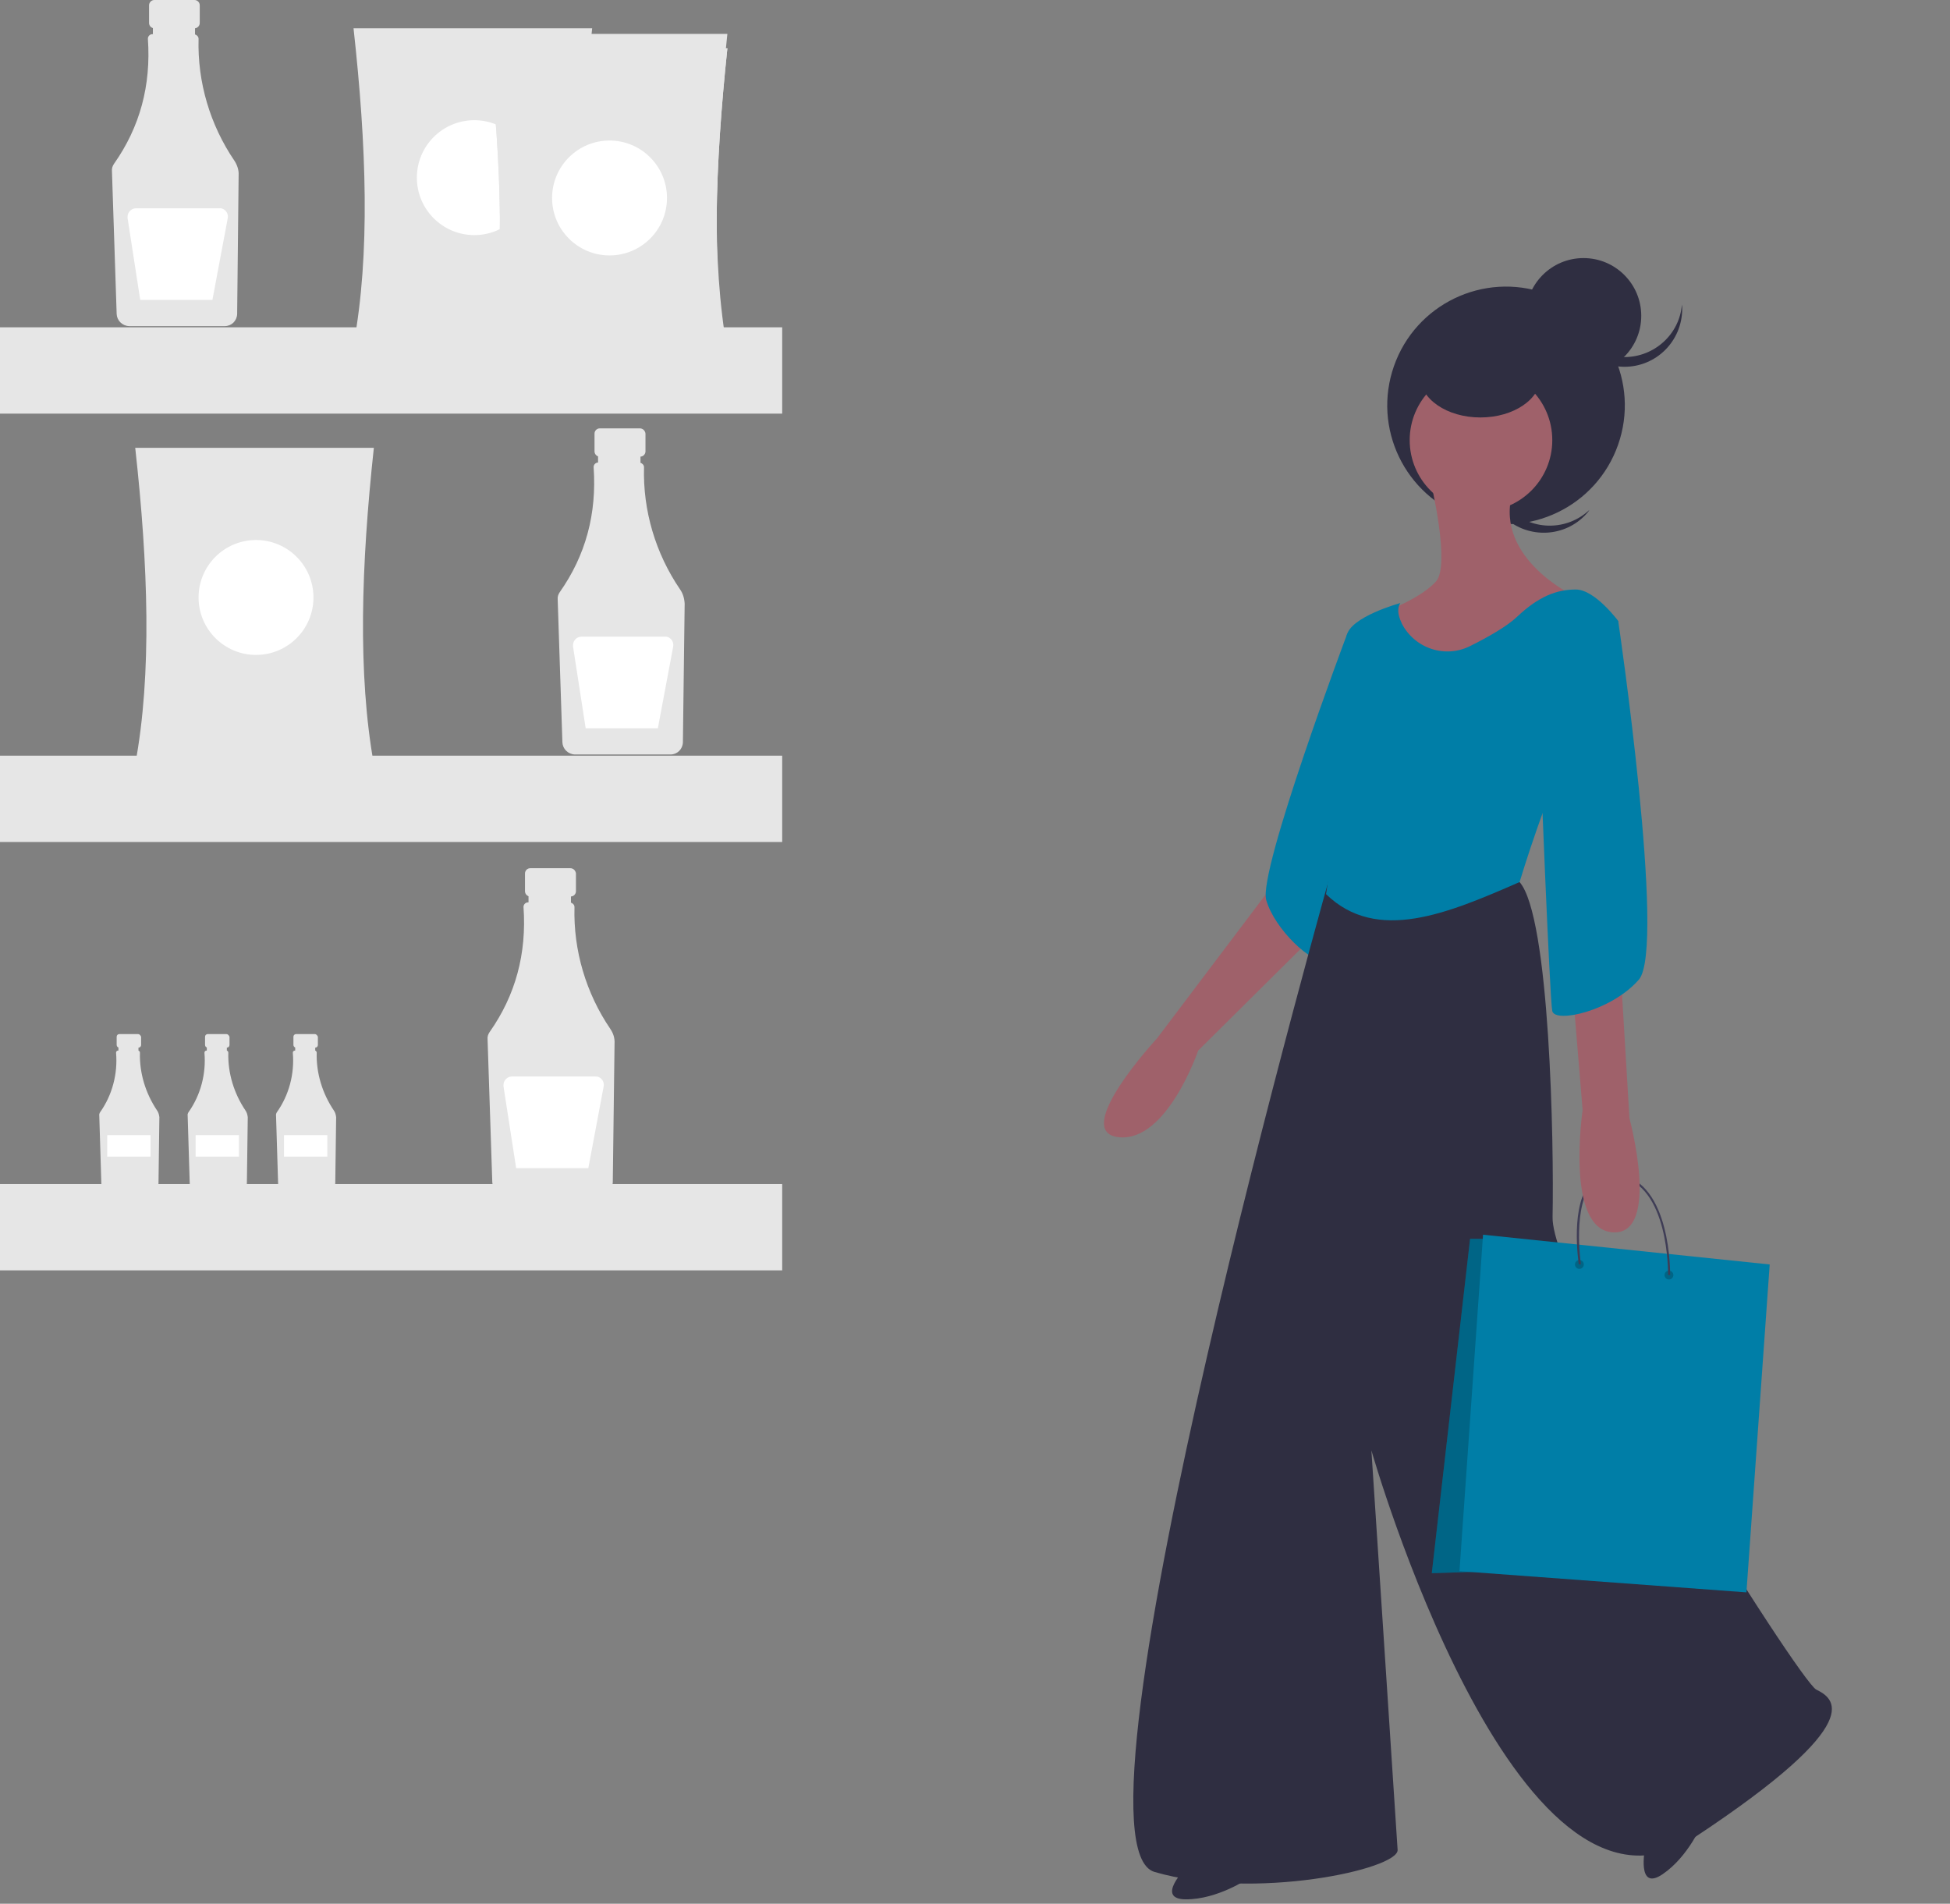 <?xml version="1.0" encoding="utf-8"?>
<!-- Generator: Adobe Illustrator 24.3.0, SVG Export Plug-In . SVG Version: 6.00 Build 0)  -->
<svg version="1.1" id="f9f705c9-8b4c-4439-a246-51ada304283b"
	 xmlns="http://www.w3.org/2000/svg" xmlns:xlink="http://www.w3.org/1999/xlink" x="0px" y="0px" viewBox="0 0 661.9 646.2"
	 style="enable-background:new 0 0 661.9 646.2;" xml:space="preserve">
<rect x="0" y="0" width="661.9" height="646.2" fill="#808080" stroke="none"/>
<style type="text/css">
	.st0{fill:#9F616A;}
	.st1{fill:#007EA7;}
	.st2{fill:#2F2E41;}
	.st3{fill:#3F3D56;}
	.st4{opacity:0.2;enable-background:new    ;}
	.st5{fill:#E6E6E6;}
	.st6{fill:#FFFFFF;}
</style>
<path class="st0" d="M442.6,279.4l-7,16.3l-42.9,56.8c0,0-29.4,31.7-13,33.5s27-29.4,27-29.4l50.3-49.9l5.6-22.8L442.6,279.4z"/>
<path class="st1" d="M464.1,213.2l-6.8,1.9c0,0-30.3,80.6-27.5,90.4s15.4,21.9,21,21C456.3,325.5,464.1,213.2,464.1,213.2z"/>
<path class="st2" d="M558.4,627.3c0,0-3,14.9,5.9,8.9s13.6-17.5,13.6-17.5L558.4,627.3z"/>
<path class="st2" d="M452.9,292c0,0-94.6,333.6-61,343.4s82.9-0.9,82.5-7.5s-8.9-135.6-8.9-135.6S514.4,663.8,575,623.8
	s47.1-47.5,41.5-50.3S526.5,437.8,527,413.1s-0.9-102-11.2-113.7L452.9,292z"/>
<polygon class="st3" points="310.5,677.5 -263.5,677.5 -263.5,675.3 310.9,675.3 "/>
<path class="st2" d="M513,173.4c-7.5-6.8-8.6-18.3-2.4-26.4c-0.4,0.4-0.8,0.8-1.1,1.2c-7.2,8-6.6,20.4,1.4,27.6
	c8,7.2,20.4,6.6,27.6-1.4c0.4-0.4,0.7-0.8,1-1.3C532,180.1,520.5,180.2,513,173.4z"/>
<ellipse transform="matrix(0.331 -0.944 0.944 0.331 211.945 574.47)" class="st2" cx="511.1" cy="137.8" rx="40.3" ry="40.3"/>
<path class="st2" d="M402.6,634c0,0-10.7,10.7,0,10.7s21-7,21-7L402.6,634z"/>
<path class="st0" d="M485.5,162.9c0,0,7,28.9,1.9,34.5s-16.3,9.8-16.3,9.8l1.9,52.2c0,0,21.4-7.5,22.4-8.4s20-31.2,20-31.2
	l18.6-17.7c0,0-28.4-13.5-20-36.8S485.5,162.9,485.5,162.9z"/>
<circle class="st0" cx="502.7" cy="149.4" r="24.2"/>
<path class="st1" d="M515.8,299.4c0,0,10.7-35.4,15.8-40.1c5.1-4.7,17.7-48.5,17.7-48.5s-7.9-10.7-14.4-10.7s-12.6,2.3-20,9.3
	c-3.5,3.3-9.9,6.9-15.7,9.8c-8.5,4.4-19,1-23.4-7.6c0-0.1-0.1-0.2-0.1-0.3c-1.2-2.5-1.5-4.8-0.4-6.6c0,0-17.2,4.7-18.2,11.2
	s0,20-1.4,22.8s-5.6,7-3.7,24.7c1.9,17.7-1.9,40.1-1.9,40.1C467.4,320.3,491.5,310,515.8,299.4z"/>
<ellipse class="st2" cx="502.5" cy="127.7" rx="20.5" ry="14"/>
<circle class="st2" cx="537.5" cy="107.2" r="19.6"/>
<path class="st2" d="M551.4,121.2c-10.2,0-18.7-7.8-19.5-17.9c0,0.5-0.1,1.1-0.1,1.6c0,10.8,8.8,19.6,19.6,19.6
	c10.8,0,19.5-8.7,19.6-19.5v0c0-0.5,0-1.1-0.1-1.6C570.1,113.4,561.6,121.2,551.4,121.2z"/>
<polygon class="st1" points="505.5,420.5 499,420.5 486,534 528.9,532.6 "/>
<polygon class="st4" points="505.5,420.5 499,420.5 486,534 528.9,532.6 "/>
<polygon class="st1" points="503.4,419.1 495.4,533.3 592.8,540.5 600.7,429.2 "/>
<circle class="st4" cx="536.1" cy="429.2" r="1.5"/>
<circle class="st4" cx="566.5" cy="432.8" r="1.5"/>
<path class="st3" d="M566.9,432.8h-0.7c0-0.3,0.5-30.8-17-33.6c-3.5-0.5-6.3,0.2-8.4,2.3c-7.2,7.2-4.2,27.4-4.2,27.6l-0.7,0.1
	c-0.1-0.8-3.1-20.8,4.4-28.2c2.3-2.3,5.3-3.1,9-2.5C567.4,401.4,566.9,432.5,566.9,432.8z"/>
<path class="st0" d="M550.7,275.2l-2.3,26.1l4.7,78.3c0,0,10.7,39.6-5.6,38.7s-10.3-41.5-10.3-41.5l-7.5-90.9L550.7,275.2z"/>
<path class="st1" d="M537.2,204.4l12.1,6.5c0,0,16.3,110.8,7,121.6c-9.3,10.7-28.4,14.9-29.4,10.7c-0.9-4.2-4.2-89.4-4.2-89.4
	L537.2,204.4z"/>
<path class="st5" d="M66,0H52.4c-1,0-1.8,0.8-1.8,1.8v6c0,1,0.8,1.8,1.8,1.8h2.3v8.9h9.1V9.6H66c1,0,1.8-0.8,1.8-1.8v-6
	C67.8,0.8,67,0,66,0z"/>
<path class="st5" d="M79.6,54.6C71.3,42.4,67,27.9,67.4,13.2c0-0.7-0.5-1.3-1.2-1.5V9.1H51.9v2.5h-0.2c-0.8,0-1.5,0.7-1.5,1.5v0
	c0,0,0,0.1,0,0.1c1.1,15.8-2.7,29.9-11.5,42.4c-0.5,0.7-0.8,1.6-0.7,2.5l1.6,48.5c0.1,2.2,1.9,4,4.2,4.1h32.5c2.3,0,4.1-1.8,4.2-4.1
	L81,59.4C81.1,57.7,80.5,56,79.6,54.6z"/>
<path class="st6" d="M74.4,70.7H46.2c-1.6,0-2.9,1.3-2.9,2.9c0,0.1,0,0.3,0,0.4l4.3,27.8h24.5l5.2-27.7c0.3-1.6-0.7-3.1-2.3-3.4
	C74.8,70.7,74.6,70.7,74.4,70.7L74.4,70.7z"/>
<path class="st5" d="M217.2,145.4h-13.6c-1,0-1.8,0.8-1.8,1.8v6c0,1,0.8,1.8,1.8,1.8h2.3v8.9h9.1V155h2.3c1,0,1.8-0.8,1.8-1.8v-6
	C219,146.2,218.2,145.4,217.2,145.4z"/>
<path class="st5" d="M230.8,200c-8.3-12.2-12.6-26.7-12.2-41.4c0-0.7-0.5-1.3-1.2-1.5v-2.6h-14.4v2.5H203c-0.8,0-1.5,0.7-1.5,1.5
	l0,0c0,0,0,0.1,0,0.1c1.1,15.8-2.7,29.9-11.5,42.4c-0.5,0.7-0.8,1.6-0.7,2.5l1.6,48.5c0.1,2.2,1.9,4,4.2,4.1h32.5
	c2.3,0,4.1-1.8,4.2-4.1l0.6-47.1C232.3,203.1,231.8,201.4,230.8,200z"/>
<path class="st6" d="M225.7,216.1h-28.3c-1.6,0-2.9,1.3-2.9,2.9c0,0.1,0,0.3,0,0.4l4.3,27.8h24.5l5.2-27.7c0.3-1.6-0.7-3.1-2.3-3.4
	C226.1,216.1,225.9,216.1,225.7,216.1L225.7,216.1z"/>
<path class="st5" d="M46.9,351h-6.4c-0.5,0-0.9,0.4-0.9,0.9v2.8c0,0.5,0.4,0.9,0.9,0.9h1.1v4.2h4.3v-4.2h1.1c0.5,0,0.9-0.4,0.9-0.9
	v-2.8C47.7,351.4,47.3,351,46.9,351z"/>
<path class="st5" d="M53.3,376.9c-3.9-5.8-6-12.7-5.8-19.6c0-0.3-0.2-0.6-0.5-0.7v-1.2h-6.8v1.2h-0.1c-0.4,0-0.7,0.3-0.7,0.7l0,0
	c0,0,0,0,0,0.1c0.6,7.1-1.3,14.3-5.4,20.1c-0.2,0.3-0.4,0.8-0.3,1.2l0.7,23c0,1.1,0.9,1.9,2,1.9h15.4c1.1,0,2-0.9,2-2l0.3-22.4
	C54,378.4,53.8,377.6,53.3,376.9z"/>
<rect x="36.4" y="385.3" class="st6" width="14.7" height="7.3"/>
<path class="st5" d="M76.9,351h-6.4c-0.5,0-0.9,0.4-0.9,0.9v2.8c0,0.5,0.4,0.9,0.9,0.9h1.1v4.2h4.3v-4.2h1.1c0.5,0,0.9-0.4,0.9-0.9
	v-2.8C77.7,351.4,77.3,351,76.9,351C76.9,351,76.9,351,76.9,351z"/>
<path class="st5" d="M83.3,376.9c-3.9-5.8-6-12.7-5.8-19.6c0-0.3-0.2-0.6-0.5-0.7v-1.2h-6.8v1.2h-0.1c-0.4,0-0.7,0.3-0.7,0.7l0,0
	c0,0,0,0,0,0.1c0.6,7.1-1.3,14.3-5.4,20.1c-0.2,0.3-0.4,0.8-0.3,1.2l0.7,23c0,1.1,0.9,1.9,2,1.9h15.4c1.1,0,2-0.9,2-2l0.3-22.4
	C84,378.4,83.8,377.6,83.3,376.9z"/>
<rect x="66.4" y="385.3" class="st6" width="14.7" height="7.3"/>
<path class="st5" d="M106.9,351h-6.4c-0.5,0-0.9,0.4-0.9,0.9v2.8c0,0.5,0.4,0.9,0.9,0.9h1.1v4.2h4.3v-4.2h1.1c0.5,0,0.9-0.4,0.9-0.9
	v-2.8C107.7,351.4,107.3,351,106.9,351z"/>
<path class="st5" d="M113.3,376.9c-3.9-5.8-6-12.7-5.8-19.6c0-0.3-0.2-0.6-0.5-0.7v-1.2h-6.8v1.2h-0.1c-0.4,0-0.7,0.3-0.7,0.7l0,0
	c0,0,0,0,0,0.1c0.6,7.1-1.3,14.3-5.4,20.1c-0.2,0.3-0.4,0.8-0.3,1.2l0.7,23c0,1.1,0.9,1.9,2,1.9h15.4c1.1,0,2-0.9,2-2l0.3-22.4
	C114,378.4,113.8,377.6,113.3,376.9z"/>
<rect x="96.4" y="385.3" class="st6" width="14.7" height="7.3"/>
<path class="st5" d="M193.6,294.7H180c-1,0-1.8,0.8-1.8,1.8v6c0,1,0.8,1.8,1.8,1.8h2.3v8.9h9.1v-8.9h2.3c1,0,1.8-0.8,1.8-1.8v-6
	C195.4,295.5,194.6,294.7,193.6,294.7z"/>
<path class="st5" d="M207.2,349.3c-8.3-12.2-12.6-26.7-12.2-41.4c0-0.7-0.5-1.3-1.2-1.5v-2.6h-14.4v2.5h-0.2c-0.8,0-1.5,0.7-1.5,1.5
	l0,0c0,0,0,0.1,0,0.1c1.1,15.8-2.7,29.9-11.5,42.4c-0.5,0.7-0.8,1.6-0.7,2.5l1.6,48.5c0.1,2.2,1.9,4,4.2,4.1h32.5
	c2.3,0,4.1-1.8,4.2-4.1l0.6-47.1C208.7,352.4,208.2,350.8,207.2,349.3z"/>
<path class="st6" d="M202.1,365.4h-28.3c-1.6,0-2.9,1.3-2.9,2.9c0,0.1,0,0.3,0,0.4l4.3,27.8h24.5l5.2-27.7c0.3-1.6-0.7-3.1-2.3-3.4
	C202.5,365.5,202.3,365.4,202.1,365.4L202.1,365.4z"/>
<path class="st5" d="M201,117h-81c5.7-30.6,4.4-67.6,0-107.4h81C196.8,49.4,195.5,86.3,201,117z"/>
<circle class="st6" cx="161" cy="60.3" r="19.5"/>
<path class="st5" d="M126.9,259.4h-81c5.7-30.6,4.4-67.6,0-107.4h81C122.6,191.8,121.4,228.8,126.9,259.4z"/>
<circle class="st6" cx="86.9" cy="202.8" r="19.5"/>
<path class="st5" d="M246.9,123.8h-81c5.7-30.6,4.4-67.6,0-107.4h81C242.7,56.2,241.4,93.2,246.9,123.8z"/>
<circle class="st6" cx="206.9" cy="67.2" r="19.5"/>
<path class="st5" d="M246.9,118.9h-81c5.7-30.6,4.4-67.6,0-107.4h81C242.7,51.3,241.4,88.3,246.9,118.9z"/>
<circle class="st6" cx="206.9" cy="62.3" r="19.5"/>
<path class="st5" d="M246.9,123.8h-81c5.7-30.6,4.4-67.6,0-107.4h81C242.7,56.2,241.4,93.2,246.9,123.8z"/>
<circle class="st6" cx="206.9" cy="67.2" r="19.5"/>
<rect y="111.1" class="st5" width="265.5" height="29.3"/>
<rect y="256.5" class="st5" width="265.5" height="29.3"/>
<rect y="401.9" class="st5" width="265.5" height="29.3"/>
</svg>
